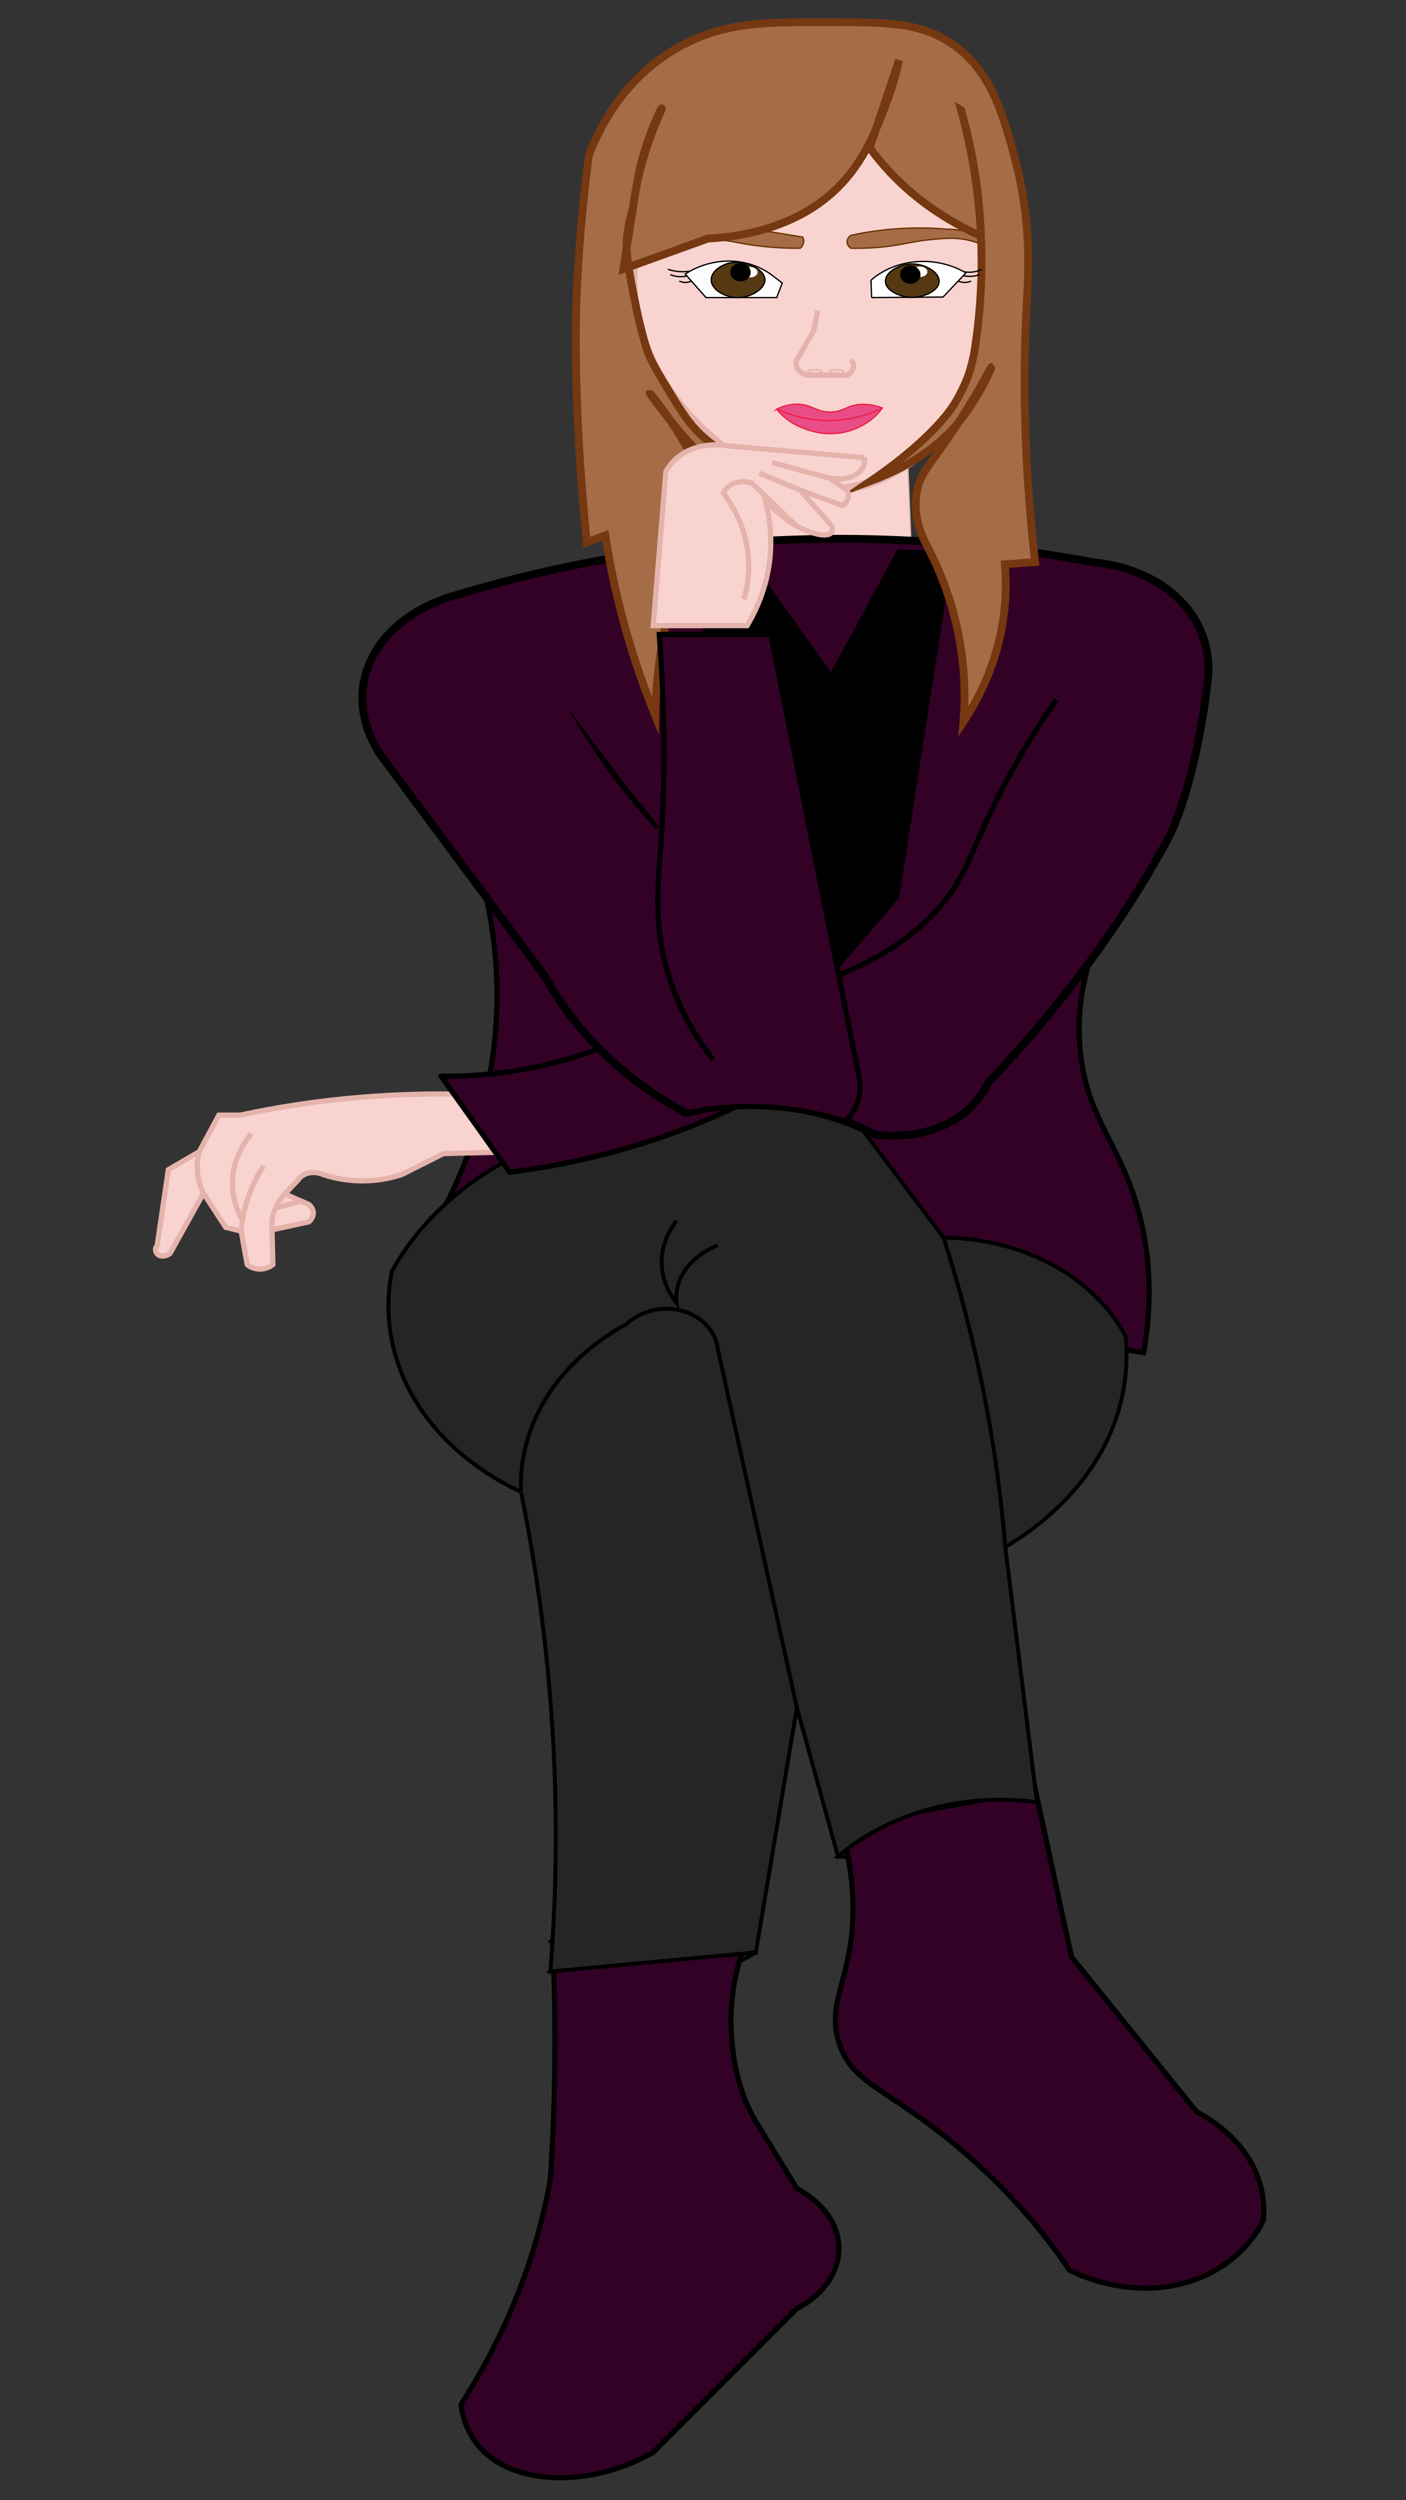 <?xml version="1.0" encoding="UTF-8"?>
<svg id="Capa_1" data-name="Capa 1" xmlns="http://www.w3.org/2000/svg" viewBox="0 0 1080 1920">
  <rect x="0" y="0" width="1080" height="1920" fill="#333333" stroke="none"/>
  <defs>
    <style>
      .cls-1, .cls-2, .cls-3, .cls-4, .cls-5, .cls-6, .cls-7, .cls-8, .cls-9, .cls-10, .cls-11, .cls-12, .cls-13, .cls-14, .cls-15, .cls-16, .cls-17, .cls-18, .cls-19 {
        stroke-miterlimit: 10;
      }

      .cls-1, .cls-2, .cls-3, .cls-13, .cls-14 {
        fill: none;
      }

      .cls-1, .cls-8, .cls-12, .cls-13 {
        stroke-width: 4px;
      }

      .cls-1, .cls-11, .cls-12, .cls-14, .cls-17 {
        stroke: #e4b3ab;
      }

      .cls-2, .cls-5, .cls-6, .cls-7, .cls-8, .cls-9, .cls-13, .cls-15, .cls-18 {
        stroke: #000;
      }

      .cls-3, .cls-19 {
        stroke: #ef1d45;
      }

      .cls-4 {
        stroke: #fff;
      }

      .cls-4, .cls-5 {
        fill: #fff;
      }

      .cls-7 {
        fill: #fcfcfc;
      }

      .cls-8, .cls-15 {
        fill: #330125;
      }

      .cls-9 {
        fill: #563913;
      }

      .cls-10 {
        stroke: #763810;
      }

      .cls-10, .cls-15 {
        stroke-width: 6px;
      }

      .cls-10, .cls-16 {
        fill: #a46c47;
      }

      .cls-11, .cls-12, .cls-17 {
        fill: #f9d3cf;
      }

      .cls-16 {
        stroke: #630;
      }

      .cls-17 {
        stroke-width: 7px;
      }

      .cls-18 {
        fill: #262526;
        stroke-width: 3px;
      }

      .cls-19 {
        fill: #e84d85;
      }
    </style>
  </defs>
  <path class="cls-8" d="M355.52,631.65c13.64,33.55,31.45,91.49,24.8,163.92-6.82,74.22-36.27,130.44-56.36,162.08,184.85,27.01,369.7,54.03,554.56,81.04,9.06-52.13,1.69-91.49-6.76-117.87-13.79-43.05-33.55-61.09-40.58-103.14-6.63-39.66,2.59-73.55,11.27-95.77-162.31-30.08-324.62-60.17-486.93-90.25Z"/>
  <g>
    <path class="cls-12" d="M353.79,840.27c-22.17-.46-47.42,0-75.05,2.22-36.29,2.92-67.95,8.18-94.14,13.82h-16.46l-15.14,28.11-23.7,13.82-8.56,58.12c-2.69,3.35-.78,7.06,2.38,7.98,2.26.66,5.34-.06,7.5-1.78,8.56-15.4,17.12-30.81,25.67-46.21l17.12,26.2,11.85,2.86,4.61,25.73c.71.62,3.38,2.83,7.9,3.34,6.82.76,11.53-3.07,11.85-3.34-.22-8.89-.44-17.79-.66-26.68l28.31-6.19c.65-.57,4.12-3.75,3.29-8.1-.51-2.65-2.37-4.46-3.29-5.24-6.14-2.7-12.29-5.4-18.43-8.1l10.53-11.12c.48-.72,2.34-3.31,6.58-4.61,5.88-1.8,11.26.44,11.85.7,5.71,1.97,16.91,5.17,31.6,5.02,13.61-.14,24.02-3.08,29.62-5.02,10.53-5.31,21.07-10.63,31.6-15.94l38.84-.95-25.67-44.63Z"/>
    <path class="cls-12" d="M153.01,884.42c-1.05,3.99-1.91,9.38-1.32,15.72.63,6.72,2.69,12.24,4.61,16.2"/>
    <path class="cls-12" d="M193.17,870.6c-4.46,5.35-9.65,13.06-12.51,22.87-5.9,20.29,1.83,37.02,5.92,44.31"/>
    <path class="cls-12" d="M202.38,895.38c-4.78,7.52-9.76,17.12-13.17,28.59-2.35,7.9-3.48,15.14-3.95,21.44"/>
    <path class="cls-12" d="M218.84,916.82c-2.4,2.62-5.2,6.29-7.24,10.96-3,6.86-3.04,12.85-2.63,16.68"/>
    <path class="cls-12" d="M231.4,922.33c-6.75,1.81-13.5,3.63-20.24,5.44"/>
  </g>
  <path class="cls-18" d="M796.51,1383.97c-11.59,9.26-33.82,24.58-67.18,34.26-37.04,10.74-69.22,9.13-85.66,7.37,10.76-9.18,34.57-27.02,72.14-36.84,35.28-9.21,65.48-6.84,80.7-4.79Z"/>
  <path class="cls-18" d="M580.55,1499.27c-11.35,7.07-35.64,20.2-70.63,24.56-41.61,5.18-74.16-5.05-87.17-9.82,12.73-7.04,39.9-20.03,78.15-23.33,36.61-3.16,65.38,4.11,79.65,8.6Z"/>
  <path class="cls-8" d="M424.43,1489.9h149.11c-10.84,27.3-12.39,50.52-12.02,65.54.81,32.87,9.48,58.06,19.03,73.67,10.52,17.19,21.04,34.38,31.56,51.57,2.74,1.36,29.48,15.11,32.07,41.75,1.94,20.02-10.51,39.51-32.07,50.34-36.82,36.84-73.64,73.67-110.46,110.51-44.63,25.37-96.86,25.14-124.98,3.68-17.05-13.01-21.33-30.84-22.54-40.52,13.85-21.56,28.17-47.42,40.58-77.36,14.79-35.68,23.2-68.32,28.05-95.77,2.04-30.56,3.29-62.52,3.51-95.77.2-30.32-.47-59.57-1.83-87.65Z"/>
  <path class="cls-8" d="M645.68,1401.97c49.9-9.07,99.79-18.14,149.69-27.21,9.22,42.63,18.43,85.27,27.65,127.9,32.06,39.7,64.12,79.4,96.18,119.1,8.96,4.68,33.25,18.76,45.09,45.43,6.96,15.69,6.9,29.64,6.01,38.06-2.73,5.69-16.42,32.45-52.6,45.43-48.2,17.29-92.72-5.53-96.18-7.37-18.95-27.9-47.08-62.67-88.67-97-52.08-43-77.47-45.86-87.92-76.13-12.2-35.35,14.41-54.7,9.77-119.1-1.5-20.8-5.65-37.79-9.02-49.11Z"/>
  <path class="cls-18" d="M580.55,1499.27l-157.8,14.73c5.5-69.49,6.23-148.09-2.25-233.91-4.72-47.76-11.79-92.67-20.29-134.45-15.47-7.14-55.68-27.91-81.15-69.99-26.89-44.41-20.89-85.38-18.03-99.46,6.69-12.11,16.67-27,31.56-42.36,21.99-22.68,45.85-37.23,63.12-46.04,39.29.32,68.63-5.66,87.92-11.05,39.87-11.13,53.77-24.46,87.92-29.47,33.15-4.86,62.26,1.51,81.15,7.37,24.05,31.92,48.09,63.85,72.14,95.77,14.21.12,45.96,1.97,78.9,18.42,38.48,19.21,55.27,46.69,60.87,57.1,1.64,16.61,1.55,43.39-11.27,73.67-21.09,49.8-63.44,77.92-81.15,88.41,8.12,65.32,16.23,130.64,24.35,195.97-15.23-2.06-45.42-4.43-80.7,4.79-37.57,9.81-61.38,27.66-72.14,36.84-10.52-38.06-21.04-76.13-31.56-114.19l-31.56,187.86Z"/>
  <path class="cls-18" d="M519.68,937.52c-3.89,4.99-10.11,14.52-11.27,27.34-1.6,17.66,7.36,30.83,11.27,35.89-.5-4.01-1.08-14.45,6.76-25.64,8.02-11.43,20.13-16.91,24.8-18.8"/>
  <path class="cls-18" d="M400.21,1145.65c-.58-13.45.48-40.41,18.03-69.99,19.68-33.17,49.3-51.44,63.12-58.94,9.69-9.11,24.38-13.41,38.32-11.05,16.72,2.82,29.67,14.75,31.56,29.47,20.29,92.09,40.58,184.18,60.87,276.27"/>
  <path class="cls-18" d="M724.82,950.42c11.88,37.02,22.87,78.07,31.56,122.79,7.95,40.93,12.91,79.38,15.78,114.81"/>
  <path class="cls-8" d="M338.86,826.52c17.53,24.56,35.07,49.11,52.6,73.67,25.25-3.16,55.21-8.54,87.92-17.88,40.42-11.54,73.34-25.79,98.44-38.6-28.55-17.6-57.11-35.2-85.66-52.8-13.73,7.12-30.76,14.6-51.1,20.87-40.52,12.49-77.04,14.9-102.19,14.73Z"/>
  <path id="cuello" class="cls-11" d="M536.5,305.66c9.42,3.29,43.97,14.51,91.61,12.41,33.21-1.46,56.64-8.69,67.12-12.41,1.89,46.97,3.79,93.93,5.68,140.9h-144.4c.35-22.35-.95-46.37-4.64-71.85-3.56-24.57-8.93-47.64-15.38-69.05Z"/>
  <path class="cls-15" d="M293.4,581.17c-2.66-3.54-26.88-37.11-7.89-75.51,17.93-36.27,59.85-47.42,65.38-48.81,41.47-12.57,89.76-24.22,144.27-32.23,142.03-20.88,263.9-7.91,346.03,7.37,8.66.84,36.76,4.48,59.74,23.94,30.69,25.99,27.63,59.35,27.05,64.46-6.42,57.04-19.64,103.32-31.56,125.24-24.8,45.6-66.82,111.57-137.51,186.02-2.77,5.98-9.55,18.01-24.8,27.63-26.16,16.49-56.42,12.74-61.99,11.97-12.73-6.7-36.35-17.22-68.76-21.18-34.26-4.19-61.95.96-76.65,4.6-11.55-6.27-23.79-13.85-36.07-23.02-37.64-28.11-59.48-59.07-72.14-81.96-41.7-56.17-83.41-112.35-125.11-168.52Z"/>
  <path class="cls-6" d="M560.6,840.11c43.19-50.23,86.37-100.47,129.56-150.7,13.78-88.44,27.55-176.88,41.33-265.32-13.9-.61-27.8-1.23-41.7-1.84-17.16,31.62-34.31,63.25-51.47,94.87-22.29-31.32-44.59-62.63-66.88-93.95-11.27,1.85-22.54,3.69-33.81,5.54,7.66,137.14,15.32,274.27,22.99,411.41Z"/>
  <path class="cls-17" d="M774.9,197.08c.84,4.55,13.14,79.81-51.11,137.69-16.42,14.79-46.42,41.82-89.44,41.8-41.88-.02-71.07-25.66-89.44-41.8-35.02-30.77-65.78-80.68-57.5-137.69,8.59-59.15,61.36-140.75,137.71-142.6,78.12-1.9,138.38,80.69,149.76,142.6Z"/>
  <path class="cls-16" d="M590.62,177.85l25.97,4.19c.37.71.82,1.83.8,3.23-.05,2.84-2.02,4.79-2.66,5.38-14.06.12-25.39-.92-33.27-1.94-14.11-1.81-19.83-3.85-32.21-4.95-13.34-1.18-24.48-.39-31.94.49,9.67-3.54,19.34-7.07,29.01-10.61l44.31,4.21Z"/>
  <path class="cls-16" d="M758.19,189.57c-3.7-1.84-9.38-4.23-16.77-5.6-5.47-1.01-11.43-1.39-23.96-.22-18.26,1.71-22.85,4.13-38.33,5.81-5.76.63-14.54,1.31-25.55,1.08-.32-.21-3.06-2.08-2.93-5.17.12-2.83,2.56-4.49,2.93-4.74,12.44-2.73,28.11-5.14,46.32-5.6,10.15-.25,19.44.14,27.68.86,3.18-.07,7.99.16,13.32,1.81,10.13,3.14,15.45,9.35,17.29,11.75Z"/>
  <path class="cls-10" d="M738.29,84.68c8.15,29.93,15.01,67.19,15.62,110.13.38,26.67-1.73,50.91-4.97,72.19-1.24,8.14-3.03,15.74-5.95,23.44,0,0-3.66,9.63-9.66,19.39-8.9,14.45-31.01,36.84-64.44,59.55,34.86-13.03,54.74-29.99,66.7-44.13,16.51-19.53,26.23-43.52,26.13-43.56-.63-.27-10.49,21.17-33.36,54.45-15.27,22.22-21.26,27.78-23.9,40.38-3.82,18.29,2.95,34.63,8.99,45.27,7.83,15.33,16.21,35.51,21.63,59.88,6.4,28.83,6.52,53.9,5,72.53,10.96-16.6,24.88-42.72,30.24-76.65,2.65-16.75,2.63-31.75,1.56-44.21,7.74-.58,15.48-1.15,23.22-1.73-9.6-84.77-8.99-151.19-6.49-197.07,1.29-23.66,4.26-63.6-9.34-114.08-9.63-35.73-19.56-70.42-53.1-89.97-23.01-13.41-46.4-13.44-92.69-13.48-41.68-.04-70.38-.04-100.8,13.48-52.6,23.38-73.62,70.9-80.37,88.93-1.45,10.78-2.77,21.8-3.95,33.05,0,0-3.87,36.8-5.39,73.76-1.48,36.02-.99,103.39,7.78,190.27,4.73-1.81,9.47-3.61,14.2-5.42,3.28,21.47,8.07,44.92,15,69.92,6.93,25.01,14.98,47.88,23.35,68.45.43-21.45,2.81-47.03,9.34-75.36,4.93-21.4,11.3-40.38,17.91-56.69,9.57-23.65,9.72-36.96,6.8-50.25-2.88-13.11-9.47-23.69-17.89-37.21-9.8-15.73-20.28-28.09-20.44-28-.17.1,11.14,15.85,25.69,32.67,6.48,7.49,11.41,12.36,16.04,16.3,2.6,2.21,3.91,3.31,5.57,4.44,13.92,9.54,35.6,10.01,36.58,7.51.62-1.59-7.53-3.45-21.82-12.11-2.15-1.3-11.5-7.05-20.02-14.45-11.44-9.95-17.58-19.98-29.37-39.62-5.92-9.85-8.87-14.78-11.59-20.57-2.1-4.48-6.61-14.71-13.72-51.39-5.34-27.53-5.33-34.88-4.87-41,.76-10.03,2.88-18.25,4.67-23.85,0,0,0,0,0,0,5.53-44.99,23.23-76.44,22.19-76.74-.78-.23-9.05,17.94-14.78,37.97-2.68,9.37-3.78,16.06-7.41,38.78-2.12,13.29-4.59,29-7.3,46.7,21.65-7.8,43.29-15.59,64.94-23.39,18.72-.94,59.47-5.52,91.57-31.81,26.69-21.86,37.38-50.54,46.14-74.03,4.68-12.56,7.42-23.39,9.06-31.18-7.52,22.43-15.03,44.85-22.55,67.28,7.93,10.95,20.09,25.23,37.98,39.31,17.36,13.66,34.41,22.65,47.5,28.45-.5-14.28-1.81-29.97-4.38-46.8-2.79-18.23-6.61-34.87-10.82-49.71Z"/>
  <path class="cls-5" d="M669.55,228.53c18.28-.14,36.56-.29,54.83-.43,5.86-6.17,11.71-12.34,17.57-18.51-3.18-1.93-17.74-10.35-38.33-8.61-19.93,1.69-31.83,11.74-34.6,14.21.18,4.45.35,8.9.53,13.35Z"/>
  <path class="cls-2" d="M740.38,208.67c1.61.3,4.5.66,7.96.06,2.61-.46,4.6-1.29,5.86-1.94"/>
  <path class="cls-2" d="M736.02,215.85c.79.36,2.64,1.1,5.14,1.06,2.3-.03,4-.7,4.79-1.06"/>
  <path class="cls-2" d="M739.97,211.68c1.44.32,3.72.68,6.51.49,2.68-.18,4.79-.8,6.12-1.29"/>
  <path class="cls-9" d="M721.38,216.38c-.47,7.21-12.15,12.29-21.75,11.94-8.61-.32-19.04-5.13-19.51-11.94-.5-7.28,10.57-13.69,20.63-13.69,10.07,0,21.11,6.44,20.63,13.69Z"/>
  <ellipse class="cls-4" cx="706.55" cy="208.67" rx="5.3" ry="3.52"/>
  <ellipse class="cls-6" cx="699.23" cy="210.88" rx="7.32" ry="6.55"/>
  <path class="cls-7" d="M596.62,228.53h-54.3l-15.97-18.08c2.69-1.8,19.08-12.39,40.99-9.47,12.26,1.63,20.64,6.75,24.49,9.47,3.02,2.3,6.03,4.59,9.05,6.89l-4.26,11.19Z"/>
  <path class="cls-2" d="M531.11,215.85c-.68.34-2.4,1.09-4.77,1.06-2.23-.02-3.84-.72-4.53-1.06"/>
  <path class="cls-2" d="M530.02,208.23c-2.14.34-5.27.64-8.99.28-3.37-.32-6.09-1.07-7.99-1.72"/>
  <path class="cls-2" d="M527.64,211.91c-1.4.34-3.86.78-6.88.47-2.62-.26-4.63-.98-5.86-1.51"/>
  <path class="cls-9" d="M587.57,214.84c.1,7.12-11.19,14.21-22.13,13.65-8.92-.46-19.18-6.07-19.13-13.65.04-6.49,7.63-11.44,14.26-12.89,11.88-2.59,26.89,4.73,27,12.89Z"/>
  <ellipse class="cls-4" cx="576.12" cy="209.05" rx="5.3" ry="3.52"/>
  <ellipse class="cls-6" cx="568.8" cy="209.05" rx="7.32" ry="6.55"/>
  <path class="cls-1" d="M628.03,238.43l-2.84,15.15-13.49,23.6c-.19.87-.59,3.37,1.06,6.03,2.18,3.51,6.28,4.66,7.1,4.88h30.78c.3-.15,5.22-2.76,5.06-7.18-.08-2.29-1.49-3.93-2.13-4.59"/>
  <ellipse class="cls-14" cx="625.85" cy="285.22" rx="5.63" ry="1.29"/>
  <ellipse class="cls-14" cx="642.76" cy="285.22" rx="5.63" ry="1.29"/>
  <path class="cls-19" d="M596.53,314.28c3.16-1.59,7.97-3.51,14.01-3.85,12.49-.71,15.81,6.14,27.53,5.97,10.73-.15,12.86-5.96,25.14-5.89,6.13.03,11.16,1.51,14.52,2.79-1.98,2.83-5.47,7.01-11.2,10.9-4.95,3.36-9.8,5.31-13.28,6.44-3,.96-7.54,2.1-13.21,2.34-6.34.28-11.48-.67-14.72-1.49-4.8-1.21-12.15-3.44-19.31-8.46-4.52-3.17-7.57-6.42-9.47-8.76Z"/>
  <path class="cls-3" d="M596.51,313.85c6.16,3,21.83,9.7,43.15,9.02,18.51-.6,31.95-6.47,38.07-9.57"/>
  <path class="cls-13" d="M641.31,750.08c43.42-17.28,67.31-38.2,81.15-54.33,21.88-25.5,23.74-44.95,48.47-92.09,15.14-28.87,30.17-51.55,40.58-66.3"/>
  <g>
    <path d="M436.17,543.8c9.84,15.53,21.05,31.89,33.81,48.81,11.79,15.62,23.65,30.04,35.28,43.28"/>
    <path d="M436.17,543.8c21.89,30.88,46.16,61.8,70.36,90.98,0,0-2.53,2.22-2.53,2.22-6.58-7.03-12.93-14.28-19.01-21.75-18.21-22.39-34.78-46.23-48.82-71.45h0Z"/>
  </g>
  <g>
    <path class="cls-12" d="M664.05,351.44c-34.75-2.99-69.49-5.98-104.24-8.96-2.85-.53-19.33-3.33-34.08,5.17-8.69,5.01-12.67,11.56-14.28,14.73-3.24,39.36-6.47,78.72-9.71,118.08h72.14c5.38-9.01,11.44-21.49,15.03-36.94,1.7-7.32,3.68-18.88,3.01-33.1-.49-10.3-2.22-19.07-4.03-25.85,2.86,2.99,6.24,6.2,10.19,9.49,3.71,3.08,7.34,5.74,10.75,8.02,0,0,10.53,6.54,20.29,8.34.83.15,7.27,1.33,9.39-1.28,1.42-1.74,1.29-4.21-.38-6.14-7.89-8.9-15.78-17.8-23.67-26.71l32.69,11.97c.75-.51,4.02-2.83,4.51-6.75.3-2.43-.61-4.33-1.13-5.22-4.51-3.07-9.02-6.14-13.53-9.21,10.46,2.1,20.46-.64,24.8-6.45,2.57-3.45,2.52-7.14,2.25-9.21Z"/>
    <path class="cls-12" d="M593.04,355.12c5.84,1.65,11.73,3.28,17.66,4.91,8.83,2.42,17.6,4.78,26.3,7.06"/>
    <line class="cls-12" x1="583.27" y1="363.41" x2="614.45" y2="376.3"/>
    <path class="cls-1" d="M610.88,403.14l-33.44-32.23c-1.22-.41-6.15-1.95-11.86-.3-7,2.02-9.56,7.2-9.93,7.97,5.76,7.65,14.01,20.75,17.66,38.37,3.9,18.84.77,34.35-1.88,43.28"/>
  </g>
  <path class="cls-8" d="M526.72,854.68c14.64-3.03,36.57-6.14,63.12-4.6,25.52,1.47,45.99,6.68,59.75,11.16,3.01-3.23,8.05-9.55,10.13-18.53,1.58-6.85.84-12.62,0-16.27l-67.63-339.2h-85.66c5.47,73,3.75,128.74.75,168.22-2.16,28.43-6.39,66.98,13.53,112.96,8.59,19.84,19.15,35.22,27.05,45.43"/>
</svg>